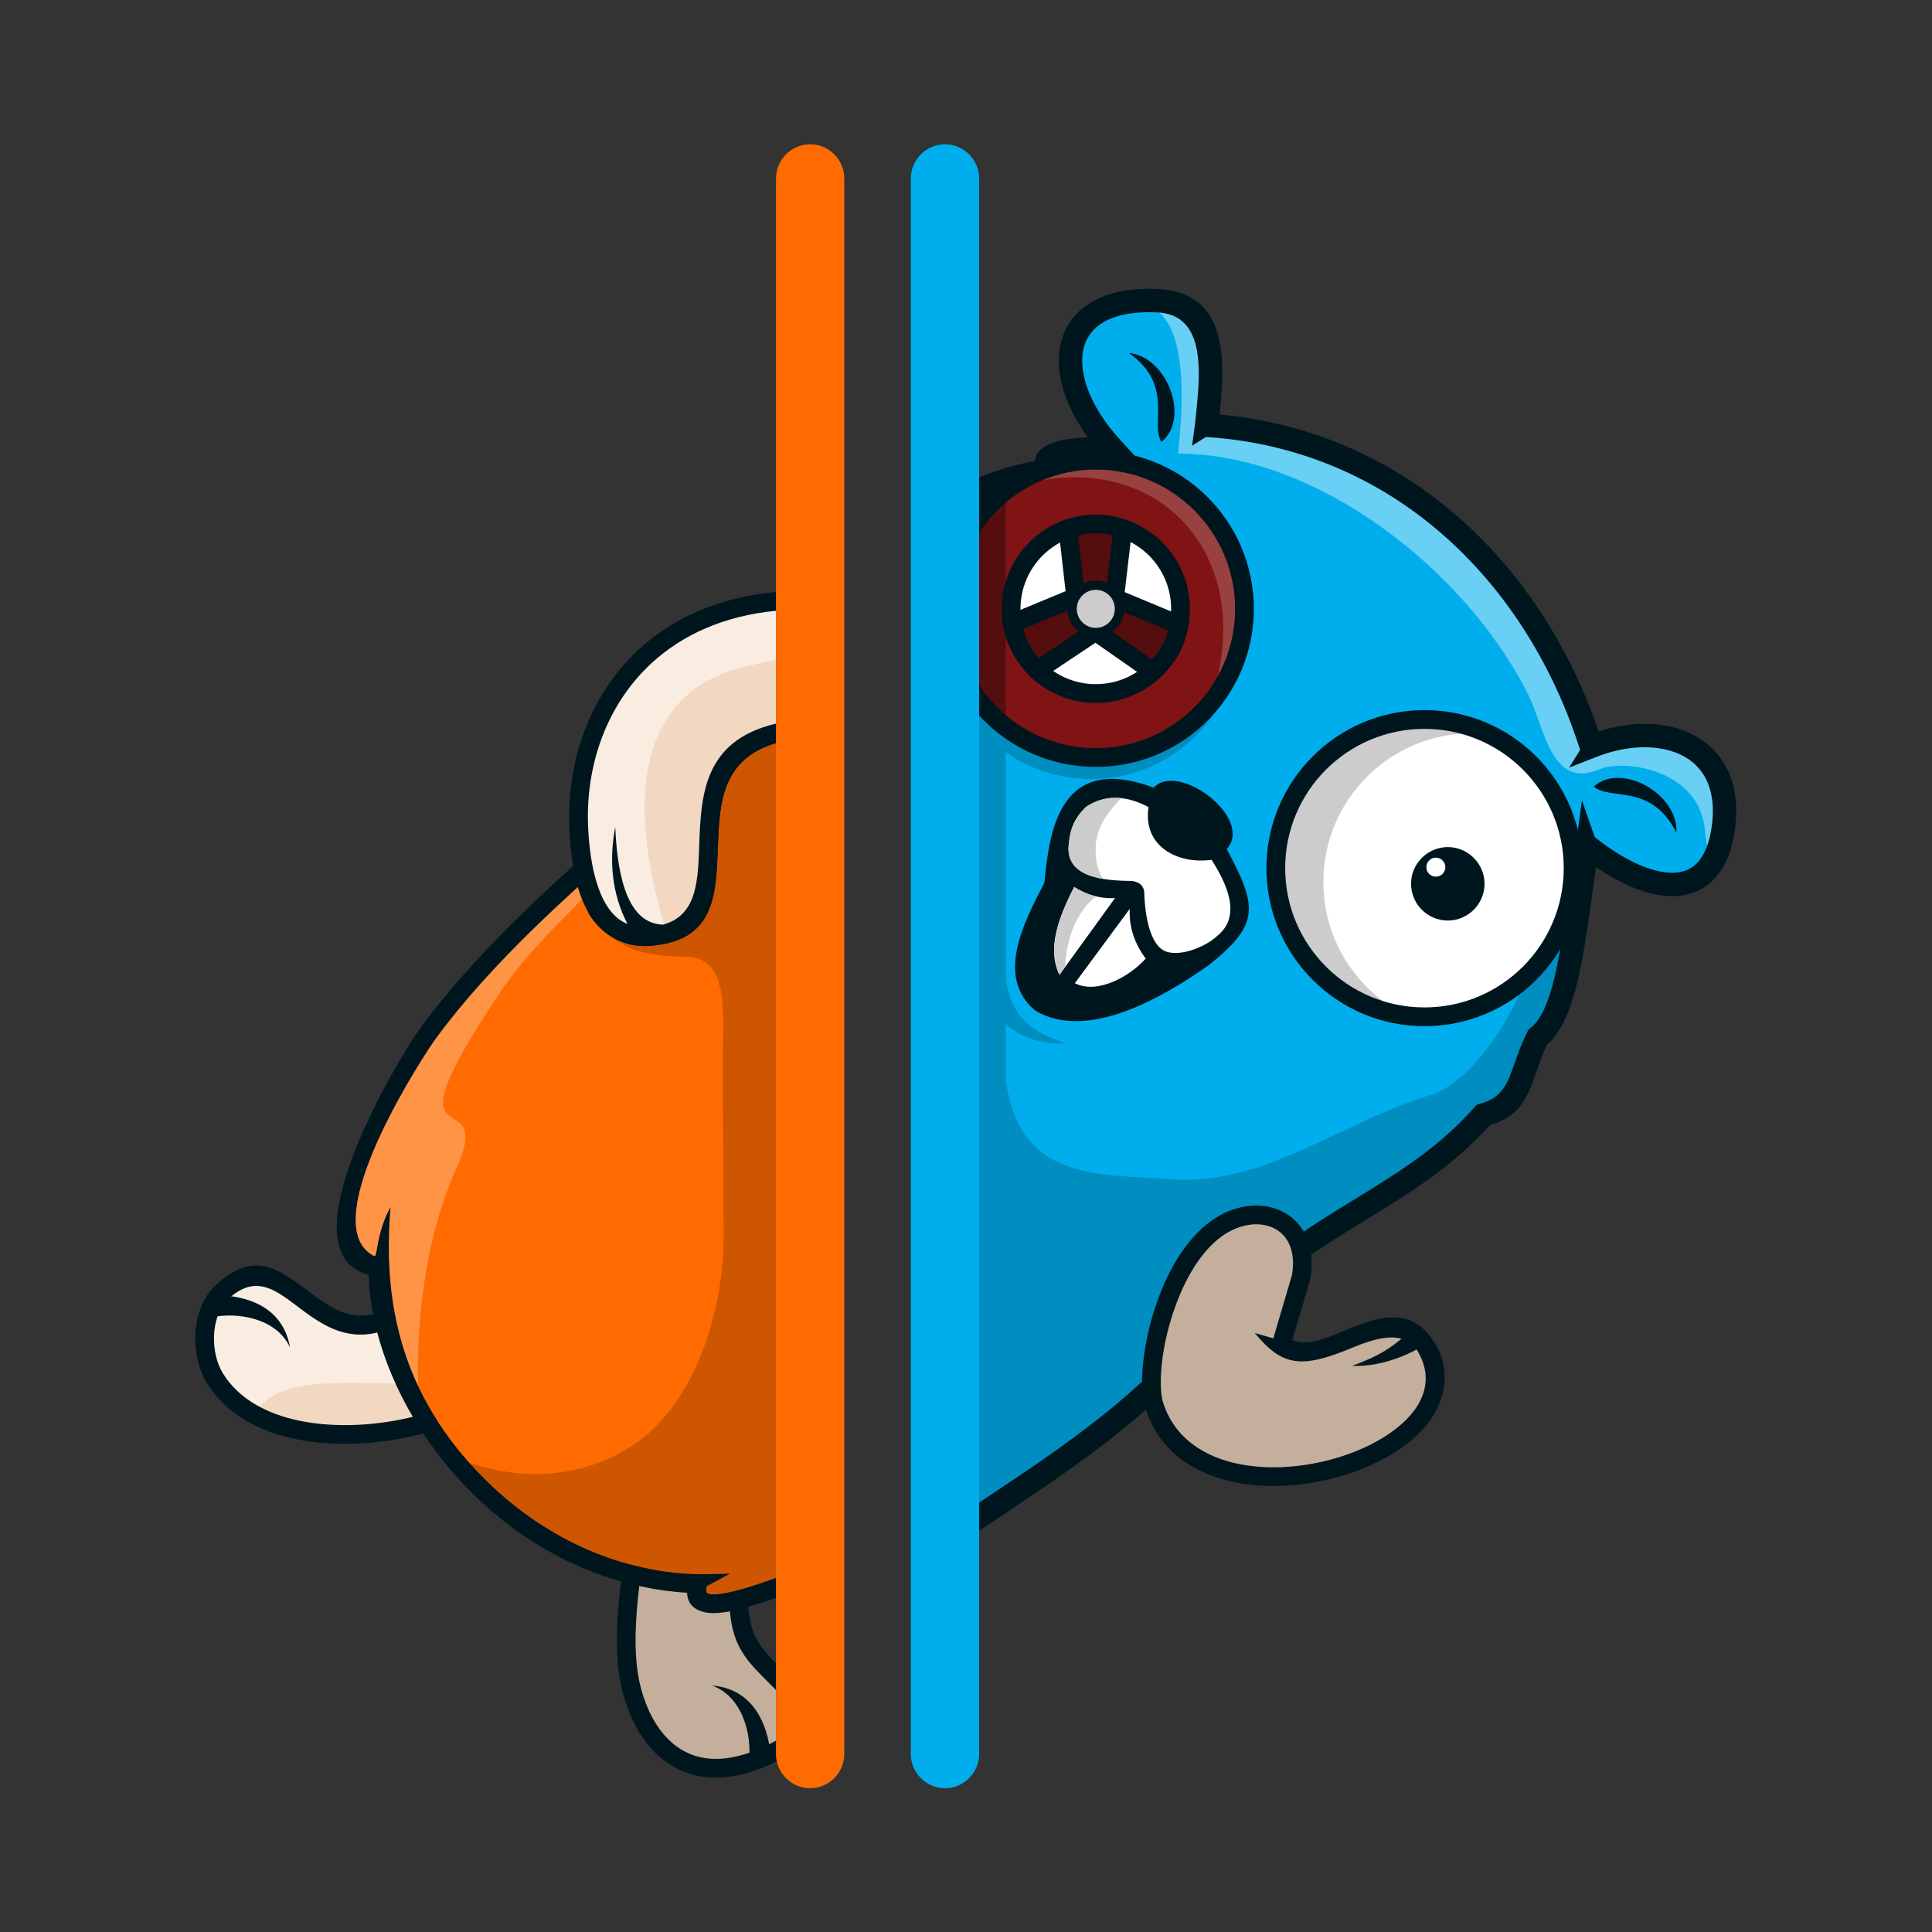 <?xml version="1.0" encoding="UTF-8" standalone="no"?>
<svg
   xmlns:dc="http://purl.org/dc/elements/1.1/"
   xmlns:cc="http://creativecommons.org/ns#"
   xmlns:rdf="http://www.w3.org/1999/02/22-rdf-syntax-ns#"
   xmlns:svg="http://www.w3.org/2000/svg"
   xmlns="http://www.w3.org/2000/svg"
   viewBox="0 0 1333.333 1333.333"
   height="1333.333"
   width="1333.333"
   xml:space="preserve"
   id="svg2"
   version="1.1"><rect x="0" y="0" width="1333.333" height="1333.333" fill="#333333" stroke="none"/><defs
     id="defs6"><clipPath
       id="clipPath18"
       clipPathUnits="userSpaceOnUse"><path
         id="path16"
         d="M 0,1000 H 1000 V 0 H 0 Z" /></clipPath></defs><g
     transform="matrix(1.333,0,0,-1.333,0,1333.333)"
     id="g10"><g
       id="g12"><g
         clip-path="url(#clipPath18)"
         id="g14"><g
           transform="translate(488.683,202.815)"
           id="g20"><path
             id="path22"
             style="fill:#00aeed;fill-opacity:1;fill-rule:evenodd;stroke:none"
             d="m 0,0 c 0.895,178.992 1.79,357.985 2.685,536.978 20.961,9.465 28.423,12.659 51.012,17.003 -4.043,10.985 15.246,10.614 33.115,11.635 -33.358,36.423 -29.27,79.322 25.058,76.071 32.442,-2.462 26.567,-40.727 24.164,-64.437 97.503,-6.147 170.154,-74.909 199.129,-166.238 35.892,14.37 74.512,1.418 68.357,-42.337 -5.871,-41.734 -40.904,-32.883 -70.371,-9.347 -6.834,-43.285 -9.494,-86.421 -25.729,-98.893 -9.895,-19.789 -7.686,-34.806 -28.192,-40.274 C 239.94,175.606 189.083,166.11 143.603,115.29 95.173,61.174 65.735,44.12 0,0" /></g><g
           transform="translate(592.557,844.638)"
           id="g24"><path
             id="path26"
             style="fill:#6acff4;fill-opacity:1;fill-rule:evenodd;stroke:none"
             d="m 0,0 c 2.536,0.07 5.195,0.032 7.996,-0.136 32.442,-2.463 26.567,-40.727 24.164,-64.437 97.503,-6.148 170.154,-74.909 199.129,-166.239 35.892,14.371 74.512,1.419 68.357,-42.336 -1.056,-7.509 -3.061,-13.373 -5.803,-17.815 -2.039,5.697 -3.325,11.359 -3.704,16.376 -2.375,31.452 -41.312,37.487 -54.592,31.912 -25.216,-10.587 -28.274,21.404 -36.924,38.713 -31.901,63.833 -108.888,124.715 -181.125,124.715 -0.844,0 8.762,57.18 -9.952,73.061 C 4.894,-3.936 2.387,-1.885 0,0" /></g><g
           transform="translate(817.029,528.898)"
           id="g28"><path
             id="path30"
             style="fill:#008dc0;fill-opacity:1;fill-rule:evenodd;stroke:none"
             d="m 0,0 c -4.338,-30.425 -8.919,-56.424 -20.927,-65.649 -9.894,-19.788 -7.685,-34.806 -28.192,-40.273 -39.287,-44.555 -90.145,-54.051 -135.625,-104.871 -41.684,-46.578 -69.299,-65.701 -118.097,-98.255 l 6.489,221.696 c 7.038,-53.586 48.856,-48.948 85.616,-51.831 48.031,-3.766 89.75,30.379 133.937,43.47 24.543,7.271 49.238,50.051 53.34,73.796 C -23.131,-22.354 -19.576,3.283 0,0" /></g><g
           transform="translate(484.655,202.815)"
           id="g32"><path
             id="path34"
             style="fill:#008dc0;fill-opacity:1;fill-rule:evenodd;stroke:none"
             d="m 0,0 c 0.895,178.992 1.79,357.985 2.685,536.978 14.385,6.496 22.414,10.038 33.337,13.026 V 323.663 c 0.016,-0.092 0.017,-0.209 0,-0.357 v -27.629 c 0,-21.024 10.747,-31.773 30.244,-38.151 1.721,-0.563 -17.976,-1.98 -30.244,9.891 V 24.069 C 25.203,16.805 13.35,8.961 0,0" /></g><g
           transform="translate(564.825,750.83)"
           id="g36"><path
             id="path38"
             style="fill:#008dc0;fill-opacity:1;fill-rule:evenodd;stroke:none"
             d="m 0,0 c 42.507,0 76.966,-34.459 76.966,-76.966 0,-42.507 -34.459,-76.967 -76.966,-76.967 -24.935,0 -47.096,11.861 -61.16,30.244 v 93.445 C -47.096,-11.861 -24.935,0 0,0" /></g><g
           transform="translate(489.242,925.55)"
           id="g40"><path
             id="path42"
             style="fill:#00aeed;fill-opacity:1;fill-rule:evenodd;stroke:none"
             d="m 0,0 v 0 c 9.722,0 17.675,-7.954 17.675,-17.675 v -815.75 c 0,-9.722 -7.953,-17.676 -17.675,-17.676 v 0 c -9.721,0 -17.675,7.954 -17.675,17.676 v 815.75 C -17.675,-7.954 -9.721,0 0,0" /></g><g
           transform="translate(506.917,753.175)"
           id="g44"><path
             id="path46"
             style="fill:#00161e;fill-opacity:1;fill-rule:evenodd;stroke:none"
             d="m 0,0 c 2.488,0.996 4.904,1.903 7.377,2.757 6.364,2.199 12.782,3.917 21.362,5.703 0.578,4.477 4.045,7.431 9.421,9.41 4.717,1.735 11.163,2.395 18.145,2.814 -6.846,9.357 -11.44,18.914 -13.6,27.926 -2.194,9.15 -1.92,17.814 0.991,25.297 3.007,7.731 8.712,14.063 17.282,18.253 8.289,4.051 19.251,6.041 33.014,5.217 h 0.095 c 31.218,-2.37 33.188,-30.316 31.306,-55.128 -0.242,-3.168 -0.58,-6.536 -0.92,-9.794 46.11,-4.19 86.614,-22.106 119.564,-49.614 34.821,-29.069 61.159,-68.833 76.711,-114.385 11.192,3.567 22.459,4.684 32.582,3.26 7.885,-1.109 15.124,-3.76 21.182,-7.994 6.198,-4.333 11.092,-10.26 14.119,-17.817 3.122,-7.799 4.225,-17.268 2.657,-28.421 -1.449,-10.301 -4.582,-17.997 -8.962,-23.48 -3.711,-4.646 -8.253,-7.692 -13.393,-9.368 -4.937,-1.609 -10.336,-1.904 -16,-1.108 -10.599,1.492 -22.297,6.893 -33.538,14.581 -0.682,-4.688 -1.356,-9.505 -2.019,-14.249 -4.832,-34.568 -9.131,-65.307 -23.346,-77.643 -2.326,-4.855 -3.968,-9.554 -5.462,-13.834 -4.595,-13.165 -8.028,-22.991 -24.204,-27.92 -19.374,-21.522 -41.161,-34.876 -63.717,-48.701 -23.564,-14.444 -47.999,-29.419 -70.771,-54.866 C 86.001,-488.13 57.658,-507.023 4.732,-542.303 L 0,-545.457 v 14.567 c 50.866,33.91 78.614,52.647 120.86,99.853 24.002,26.82 49.188,42.256 73.477,57.142 22.186,13.599 43.601,26.725 62.101,47.706 l 1.208,1.369 1.805,0.481 c 11.525,3.072 14.138,10.556 17.682,20.708 1.716,4.916 3.614,10.352 6.642,16.409 l 0.635,1.27 1.098,0.843 c 11.191,8.597 15.266,37.744 19.863,70.63 1.078,7.709 2.185,15.623 3.566,24.372 l 3.193,22.837 6.557,-19.018 c 12.075,-9.644 24.959,-16.638 35.907,-18.178 3.885,-0.547 7.469,-0.384 10.59,0.633 2.917,0.95 5.509,2.7 7.652,5.382 3.073,3.847 5.321,9.593 6.447,17.597 1.261,8.965 0.461,16.359 -1.898,22.25 -2.115,5.285 -5.513,9.412 -9.801,12.409 -4.43,3.096 -9.874,5.056 -15.915,5.906 -9.919,1.395 -21.31,-0.208 -32.486,-4.683 l -13.675,-5.338 5.632,9.135 C 296.587,-95.303 270.792,-55.291 236.255,-26.458 203.739,0.686 163.43,17.939 117.42,20.84 l -7.174,-4.527 1.527,11.17 c 0.194,1.908 0.294,2.857 0.406,3.913 0.379,3.581 0.784,7.418 1.113,11.754 1.449,19.097 0.393,40.571 -20.106,42.127 v 0.006 C 81.626,85.963 72.726,84.438 66.293,81.293 60.627,78.523 56.899,74.451 54.989,69.542 52.982,64.383 52.853,58.167 54.473,51.41 56.907,41.252 63.219,30.058 73.037,19.337 L 81.647,9.935 68.909,9.206 C 67.313,9.115 65.259,9.015 63.228,8.916 54.868,8.51 46.778,8.116 42.336,6.481 41.547,6.191 41.077,5.928 41.157,5.709 l 2.464,-6.693 -7.018,-1.35 C 25.538,-4.461 18.261,-6.279 11.315,-8.678 7.734,-9.915 4.113,-11.356 0,-13.115 Z" /></g><g
           transform="translate(568.078,761.555)"
           id="g48"><path
             id="path50"
             style="fill:#ffffff;fill-opacity:1;fill-rule:evenodd;stroke:none"
             d="m 0,0 c 42.507,0 76.966,-34.459 76.966,-76.966 0,-42.507 -34.459,-76.966 -76.966,-76.966 -24.935,0 -47.096,11.86 -61.161,30.244 v 93.444 C -47.096,-11.86 -24.935,0 0,0" /></g><g
           transform="translate(597.309,592.458)"
           id="g52"><path
             id="path54"
             style="fill:#00161e;fill-opacity:1;fill-rule:evenodd;stroke:none"
             d="m 0,0 c 12.784,13.821 52.11,-15.952 37.812,-31.771 15.937,-29.93 17.344,-38.892 -9.397,-60.187 -22.97,-16.163 -62.622,-39.691 -89.72,-23.493 -20.621,17.249 -6.316,45.063 4.699,66.228 C -53.977,-21.208 -48.146,17.952 0,0" /></g><g
           transform="translate(567.327,728.884)"
           id="g56"><path
             id="path58"
             style="fill:#801414;fill-opacity:1;fill-rule:evenodd;stroke:none"
             d="m 0,0 c -24.22,0 -43.853,-19.634 -43.853,-43.853 0,-24.219 19.633,-43.853 43.853,-43.853 24.219,0 43.853,19.634 43.853,43.853 C 43.853,-19.634 24.219,0 0,0 m 0,33.114 c 42.507,0 76.966,-34.46 76.966,-76.967 0,-42.507 -34.459,-76.966 -76.966,-76.966 -24.494,0 -46.313,11.443 -60.41,29.274 V 3.84 C -46.313,21.67 -24.494,33.114 0,33.114" /></g><g
           transform="translate(520.678,623.812)"
           id="g60"><path
             id="path62"
             style="fill:#550d0d;fill-opacity:1;fill-rule:evenodd;stroke:none"
             d="m 0,0 c -5.133,3.917 -9.758,8.463 -13.761,13.526 v 95.386 c 4.003,5.063 8.628,9.609 13.761,13.526 z" /></g><g
           transform="translate(567.327,761.998)"
           id="g64"><path
             id="path66"
             style="fill:#984141;fill-opacity:1;fill-rule:evenodd;stroke:none"
             d="m 0,0 c 42.507,0 76.966,-34.459 76.966,-76.967 0,-10.307 -2.031,-20.138 -5.707,-29.123 L 61.193,-119.308 C 81.183,-51.268 36.21,0.651 -27.602,-10.331 l 9.559,8.203 C -12.256,-0.738 -6.214,0 0,0" /></g><g
           transform="translate(594.899,712.604)"
           id="g68"><path
             id="path70"
             style="fill:#00161e;fill-opacity:1;fill-rule:evenodd;stroke:none"
             d="M 0,0 C -7.056,7.056 -16.805,11.421 -27.572,11.421 -38.34,11.421 -48.09,7.056 -55.146,0 c -7.055,-7.056 -11.42,-16.806 -11.42,-27.573 0,-10.768 4.365,-20.517 11.42,-27.573 7.056,-7.056 16.806,-11.42 27.574,-11.42 10.767,0 20.516,4.364 27.573,11.42 7.056,7.056 11.42,16.805 11.42,27.573 C 11.421,-16.806 7.057,-7.056 0,0 m -27.572,21.139 c -13.451,0 -25.629,-5.453 -34.445,-14.268 -8.815,-8.815 -14.267,-20.994 -14.267,-34.444 0,-13.451 5.452,-25.629 14.267,-34.444 8.816,-8.815 20.994,-14.268 34.445,-14.268 13.451,0 25.629,5.453 34.444,14.268 8.815,8.815 14.268,20.993 14.268,34.444 0,13.45 -5.453,25.629 -14.269,34.444 -8.814,8.815 -20.992,14.268 -34.443,14.268 m 0,33.113 c 22.594,0 43.051,-9.159 57.858,-23.966 14.808,-14.807 23.967,-35.265 23.967,-57.859 0,-22.594 -9.159,-43.052 -23.967,-57.859 -14.807,-14.807 -35.264,-23.966 -57.858,-23.966 -22.595,0 -43.052,9.159 -57.859,23.966 -0.87,0.87 -1.72,1.762 -2.551,2.67 v 15.804 c 2.737,-4.19 5.898,-8.079 9.421,-11.603 13.049,-13.048 31.077,-21.119 50.989,-21.119 19.912,0 37.939,8.071 50.987,21.119 13.049,13.049 21.12,31.076 21.12,50.988 0,19.912 -8.071,37.939 -21.12,50.988 -13.048,13.048 -31.075,21.119 -50.987,21.119 -19.912,0 -37.94,-8.071 -50.989,-21.119 -3.523,-3.524 -6.684,-7.413 -9.421,-11.602 v 15.803 c 0.831,0.909 1.681,1.8 2.551,2.67 14.807,14.807 35.264,23.966 57.859,23.966" /></g><g
           transform="translate(567.327,694.875)"
           id="g72"><path
             id="path74"
             style="fill:#550d0d;fill-opacity:1;fill-rule:evenodd;stroke:none"
             d="m 0,0 c -5.437,0 -9.846,-4.407 -9.846,-9.845 0,-5.437 4.409,-9.844 9.846,-9.844 5.437,0 9.845,4.407 9.845,9.844 C 9.845,-4.407 5.437,0 0,0 m -0.132,-21.539 c -10.031,-6.692 -20.062,-13.385 -30.094,-20.078 -6.834,6.827 -11.483,14.751 -12.984,24.251 10.934,4.532 21.867,9.063 32.801,13.595 l -4.02,35.35 c 9.53,3.382 18.988,3.47 28.367,-0.008 C 12.532,19.623 11.125,7.675 9.718,-4.273 20.835,-8.896 31.952,-13.519 43.068,-18.142 41.55,-28.105 36.522,-35.818 29.525,-42.269 Z" /></g><g
           transform="translate(570.852,688.557)"
           id="g76"><path
             id="path78"
             style="fill:#00161e;fill-opacity:1;fill-rule:evenodd;stroke:none"
             d="m 0,0 c -0.901,0.902 -2.149,1.46 -3.525,1.46 -1.377,0 -2.624,-0.558 -3.527,-1.46 -0.901,-0.901 -1.46,-2.149 -1.46,-3.526 0,-1.376 0.559,-2.624 1.46,-3.526 0.903,-0.902 2.15,-1.46 3.527,-1.46 1.376,0 2.624,0.558 3.525,1.46 0.901,0.902 1.46,2.15 1.46,3.526 C 1.46,-2.149 0.901,-0.901 0,0 M 33.977,-14.761 11.079,-5.24 c -0.392,-3.375 -1.927,-6.402 -4.208,-8.682 -0.55,-0.55 -1.142,-1.056 -1.773,-1.514 l 20.355,-14.228 c 1.998,2.146 3.745,4.432 5.179,6.89 1.434,2.461 2.569,5.119 3.345,8.013 M -12.68,34.445 -9.871,9.742 c 1.921,0.92 4.073,1.436 6.346,1.436 2.046,0 3.997,-0.419 5.768,-1.175 l 2.883,24.476 c -2.957,0.774 -5.903,1.153 -8.841,1.147 -2.955,-0.006 -5.944,-0.403 -8.965,-1.181 m -20.33,-63.426 20.596,13.741 c -0.532,0.405 -1.036,0.845 -1.509,1.318 -2.452,2.452 -4.043,5.768 -4.277,9.452 l -22.967,-9.52 c 0.746,-2.76 1.816,-5.371 3.176,-7.85 1.378,-2.516 3.052,-4.89 4.981,-7.141 m 29.293,7.899 -27.339,-18.24 -3.312,-2.21 -2.8,2.799 c -3.747,3.743 -6.9,7.796 -9.327,12.223 -2.459,4.487 -4.178,9.372 -5.025,14.722 l -0.594,3.762 3.518,1.458 29.429,12.198 -3.608,31.737 -0.434,3.813 3.642,1.293 c 5.257,1.865 10.542,2.822 15.852,2.833 5.322,0.011 10.59,-0.93 15.799,-2.861 L 15.679,41.112 15.234,37.339 11.44,5.116 41.403,-7.343 l 3.512,-1.461 -0.569,-3.74 c -0.855,-5.609 -2.703,-10.594 -5.325,-15.09 -2.587,-4.435 -5.901,-8.348 -9.738,-11.885 l -2.857,-2.633 -3.197,2.235 z" /></g><g
           transform="translate(567.327,675.186)"
           id="g80"><path
             id="path82"
             style="fill:#cccccc;fill-opacity:1;fill-rule:evenodd;stroke:none"
             d="m 0,0 c 5.422,0 9.845,4.422 9.845,9.845 0,5.422 -4.423,9.844 -9.845,9.844 -5.423,0 -9.846,-4.422 -9.846,-9.844 C -9.846,4.422 -5.423,0 0,0" /></g><g
           transform="translate(562.405,582.614)"
           id="g84"><path
             id="path86"
             style="fill:#ffffff;fill-opacity:1;fill-rule:evenodd;stroke:none"
             d="m 0,0 c 9.289,6.016 19.946,6.289 32.219,-0.224 -3.053,-20.069 14.678,-29.721 32.666,-27.296 7.104,-11.254 16.21,-28.702 2.908,-39.378 -5.15,-4.959 -17.424,-10.566 -25.747,-8.342 -10.111,2.702 -11.881,22.728 -12.066,31.387 -0.48,2.597 -1.939,4.766 -6.264,5.37 -13.124,0.215 -35.632,1.128 -32.666,19.912 C -8.431,-12.38 -6.492,-6.19 0,0" /></g><g
           transform="translate(562.405,582.614)"
           id="g88"><path
             id="path90"
             style="fill:#cccccc;fill-opacity:1;fill-rule:evenodd;stroke:none"
             d="M 0,0 C 5.512,3.57 11.505,5.118 18.032,4.425 11.113,-2.803 4.811,-11.2 4.811,-21.813 c 0,-8.458 1.971,-12.997 3.995,-15.594 -10.358,1.719 -19.737,6.293 -17.756,18.836 C -8.431,-12.38 -6.492,-6.19 0,0" /></g><g
           transform="translate(737.481,473.821)"
           id="g92"><path
             id="path94"
             style="fill:#cccccc;fill-opacity:1;fill-rule:evenodd;stroke:none"
             d="m 0,0 c 42.392,0 76.967,34.575 76.967,76.967 0,42.391 -34.575,76.966 -76.967,76.966 -42.392,0 -76.966,-34.575 -76.966,-76.966 C -76.966,34.575 -42.392,0 0,0" /></g><g
           transform="translate(771.029,620.076)"
           id="g96"><path
             id="path98"
             style="fill:#ffffff;fill-opacity:1;fill-rule:evenodd;stroke:none"
             d="m 0,0 c 25.699,-12.466 43.418,-38.807 43.418,-69.288 0,-42.506 -34.459,-76.965 -76.966,-76.965 -3.023,0 -6.004,0.179 -8.936,0.518 -25.7,12.467 -43.418,38.807 -43.418,69.288 0,42.507 34.459,76.966 76.965,76.966 C -5.913,0.519 -2.933,0.339 0,0" /></g><g
           transform="translate(788.47,601.776)"
           id="g100"><path
             id="path102"
             style="fill:#00161e;fill-opacity:1;fill-rule:evenodd;stroke:none"
             d="m 0,0 c -13.049,13.048 -31.076,21.12 -50.988,21.12 -19.912,0 -37.94,-8.072 -50.988,-21.12 -13.048,-13.048 -21.12,-31.076 -21.12,-50.988 0,-19.912 8.072,-37.939 21.12,-50.988 13.048,-13.048 31.076,-21.119 50.988,-21.119 19.912,0 37.939,8.071 50.988,21.119 13.048,13.049 21.119,31.077 21.119,50.988 C 21.119,-31.076 13.048,-13.048 0,0 m -50.988,30.837 c 22.594,0 43.051,-9.159 57.859,-23.966 14.807,-14.808 23.966,-35.264 23.966,-57.859 0,-22.595 -9.159,-43.051 -23.966,-57.858 -14.808,-14.808 -35.265,-23.967 -57.859,-23.967 -22.595,0 -43.052,9.159 -57.859,23.967 -14.807,14.807 -23.966,35.263 -23.966,57.858 0,22.595 9.159,43.051 23.966,57.859 14.807,14.807 35.264,23.966 57.859,23.966" /></g><g
           transform="translate(749.563,523.659)"
           id="g104"><path
             id="path106"
             style="fill:#00161e;fill-opacity:1;fill-rule:evenodd;stroke:none"
             d="m 0,0 c 10.475,0 19.019,8.543 19.019,19.018 0,10.474 -8.544,19.018 -19.019,19.018 -10.475,0 -19.018,-8.544 -19.018,-19.018 C -19.018,8.543 -10.475,0 0,0" /></g><g
           transform="translate(548.533,495.578)"
           id="g108"><path
             id="path110"
             style="fill:#ffffff;fill-opacity:1;fill-rule:evenodd;stroke:none"
             d="M 0,0 C -6.376,13.001 -0.954,28.833 7.606,45.42 14.318,41.227 21.479,39.275 28.751,39.715 19.503,26.812 9.248,12.903 0,0" /></g><g
           transform="translate(548.533,495.578)"
           id="g112"><path
             id="path114"
             style="fill:#cccccc;fill-opacity:1;fill-rule:evenodd;stroke:none"
             d="M 0,0 C -6.376,13.001 -0.954,28.833 7.606,45.42 11.28,43.125 15.088,41.502 18.975,40.574 8.807,33.061 3.46,18.219 2.927,4.072 1.942,2.705 0.965,1.348 0,0" /></g><g
           transform="translate(593.169,503.969)"
           id="g116"><path
             id="path118"
             style="fill:#ffffff;fill-opacity:1;fill-rule:evenodd;stroke:none"
             d="M 0,0 C -7.963,-8.969 -24.857,-18.773 -36.693,-12.753 -27.222,0.075 -17.75,12.902 -8.278,25.73 -8.704,15.879 -5.54,7.464 0,0" /></g><g
           transform="translate(825.188,593.018)"
           id="g120"><path
             id="path122"
             style="fill:#00161e;fill-opacity:1;fill-rule:evenodd;stroke:none"
             d="M 0,0 C 13.729,12.742 43.817,-3.448 42.734,-23.94 29.766,2.09 8.592,-7.462 0,0" /></g><g
           transform="translate(601.275,771.495)"
           id="g124"><path
             id="path126"
             style="fill:#00161e;fill-opacity:1;fill-rule:evenodd;stroke:none"
             d="M 0,0 C 14.777,11.509 3.622,43.804 -16.778,46.02 6.836,29.045 -5.988,9.676 0,0" /></g><g
           transform="translate(648.098,371.179)"
           id="g128"><path
             id="path130"
             style="fill:#c4af9d;fill-opacity:1;fill-rule:evenodd;stroke:none"
             d="m 0,0 c -41.388,-3.588 -57.891,-80.016 -50.118,-99.788 24.35,-70.23 175.491,-24.528 139.614,32.666 -21.78,26.507 -51.443,-15.843 -74.281,0 3.43,11.635 6.861,23.269 10.292,34.903 C 29.278,-11.29 16.869,1.151 0,0" /></g><g
           transform="translate(636.649,373.415)"
           id="g132"><path
             id="path134"
             style="fill:#00161e;fill-opacity:1;fill-rule:evenodd;stroke:none"
             d="m 0,0 c 3.497,1.374 7.175,2.27 11.03,2.604 h 0.095 c 2.86,0.195 5.652,0.042 8.328,-0.441 6.35,-1.143 11.842,-4.151 15.897,-8.767 4.006,-4.561 6.547,-10.624 7.046,-17.924 0.225,-3.313 0.019,-6.915 -0.677,-10.781 l -0.06,-0.328 -0.054,-0.184 -9.19,-31.164 c 7.775,-3.091 17.195,0.822 26.628,4.744 15.757,6.55 33.334,13.56 45.641,-4.042 10.818,-14.819 7.585,-32.965 -3.952,-46.09 -7.484,-8.514 -18.542,-15.69 -31.277,-20.899 -12.542,-5.131 -26.759,-8.369 -40.779,-9.091 -31.132,-1.605 -61.511,9.074 -71.853,38.578 l -0.011,-0.005 c -0.999,2.543 -1.657,5.726 -1.973,9.375 -1.121,12.933 1.93,33.193 9.203,51.688 C -28.523,-23.818 -16.597,-6.524 0,0 M 11.866,-7.076 C 8.932,-7.33 6.153,-8.004 3.53,-9.035 c -13.703,-5.387 -23.887,-20.524 -30.454,-37.222 -6.728,-17.111 -9.57,-35.636 -8.557,-47.322 0.24,-2.767 0.684,-5.039 1.329,-6.681 l 0.056,-0.189 c 8.579,-24.741 35.016,-33.64 62.278,-32.235 12.972,0.669 26.089,3.65 37.629,8.371 11.345,4.64 21.122,10.948 27.632,18.355 8.516,9.688 11.159,21.437 3.553,33.772 -7.376,10.884 -21.877,6.123 -34.232,0.986 -25.99,-10.805 -35.777,-9.134 -49.795,7.913 l 9.613,-2.773 9.664,32.774 c 0.497,2.891 0.641,5.602 0.47,8.112 -0.347,5.083 -2.025,9.199 -4.654,12.193 -2.582,2.938 -6.147,4.865 -10.317,5.617 -1.817,0.327 -3.789,0.429 -5.88,0.294 z" /></g><g
           transform="translate(737.594,304.057)"
           id="g136"><path
             id="path138"
             style="fill:#00161e;fill-opacity:1;fill-rule:evenodd;stroke:none"
             d="M 0,0 C -3.952,1.015 -5.443,4.267 -9.396,5.281 -18.794,-2.865 -24.536,-6.068 -37.588,-10.963 -25.499,-11.529 -11.086,-7.125 0,0" /></g><g
           transform="translate(302.452,550.565)"
           id="g140"><path
             id="path142"
             style="fill:#ff6b01;fill-opacity:1;fill-rule:evenodd;stroke:none"
             d="m 0,0 c 1.612,-7.318 3.875,-14.47 6.792,-21.312 6.639,-10.274 16.536,-14.52 26.401,-13.879 62.662,4.065 -4.022,95.357 74.728,106.955 v -441.216 c -19.662,-6.45 -54.25,-21.086 -49.222,-0.895 -96.418,3.006 -165.495,92.493 -165.568,163.778 -8.176,1.948 -16.395,3.817 -16.11,21.479 C -115.274,-113.091 -60.947,-54.902 0,0 m 107.921,90.559 -0.291,-0.061 c 0.012,-6.245 0.083,-12.49 0.291,-18.734 z" /></g><g
           transform="translate(217.126,270.519)"
           id="g144"><path
             id="path146"
             style="fill:#ff9346;fill-opacity:1;fill-rule:evenodd;stroke:none"
             d="m 0,0 c -3.039,43.698 3.565,90.184 18.842,123.994 22.431,49.644 -41.075,-3.701 22.911,91.9 10.033,14.99 23.355,29.031 36.157,41.833 3.531,3.531 7.122,7.332 10.394,11.261 -1.163,3.631 -2.156,7.323 -2.978,11.059 C 24.378,225.145 -29.948,166.956 -37.653,94.957 -37.938,77.295 -29.72,75.426 -21.543,73.478 -21.519,49.715 -13.817,23.932 0,0" /></g><g
           transform="translate(233.886,246.152)"
           id="g148"><path
             id="path150"
             style="fill:#cf5601;fill-opacity:1;fill-rule:evenodd;stroke:none"
             d="m 0,0 c 28.77,-11.514 60.01,-13.574 89.341,3.095 40.174,22.832 51.677,80.556 51.431,110.449 9.589,-3.028 15.331,-77.256 28.528,-103.52 2.616,-5.206 5.06,-11.673 7.188,-18.919 v -56.144 c -19.662,-6.45 -54.25,-21.086 -49.223,-0.895 C 74.28,-64.282 29.558,-36.512 0,0" /></g><g
           transform="translate(297.621,546.191)"
           id="g152"><path
             id="path154"
             style="fill:#cf5601;fill-opacity:1;fill-rule:evenodd;stroke:none"
             d="m 0,0 c 1.605,1.46 3.215,2.918 4.831,4.374 1.612,-7.318 3.875,-14.47 6.792,-21.312 6.639,-10.274 16.536,-14.52 26.401,-13.879 62.663,4.065 -4.022,95.357 74.728,106.955 v -441.216 c -9.986,-3.276 -23.821,-8.662 -34.362,-10.526 -0.19,94.618 -1.771,189.342 -1.771,283.76 0,22.115 3.32,50.629 -19.689,50.629 -57.691,0 -41.201,36.249 -54.807,36.588 z m 112.752,94.933 -0.291,-0.061 c 0.012,-6.245 0.083,-12.49 0.291,-18.734 z" /></g><g
           transform="translate(401.76,173.05)"
           id="g156"><path
             id="path158"
             style="fill:#00161e;fill-opacity:1;fill-rule:evenodd;stroke:none"
             d="m 0,0 c -13.22,-4.574 -28.514,-9.601 -37.273,-7.42 -5.31,1.321 -8.586,4.399 -8.757,10.002 -44.259,2.806 -82.604,23.228 -111.142,51.457 -32.619,32.267 -52.489,74.867 -53.778,113.087 -45.761,12.287 17.45,114.993 26.277,127.103 22.442,30.793 51.465,59.279 82.119,86.893 l 6.197,5.582 1.794,-8.144 c 0.81,-3.678 1.741,-7.177 2.792,-10.474 1.017,-3.193 2.198,-6.392 3.544,-9.582 2.674,-4.032 5.917,-6.925 9.447,-8.781 3.854,-2.026 8.103,-2.835 12.361,-2.559 25.188,1.634 25.883,20.872 26.638,41.809 0.946,26.211 1.976,54.656 39.781,63.605 v -10.1 c -28.446,-8.272 -29.311,-31.961 -30.101,-53.847 -0.92,-25.507 -1.766,-48.945 -35.711,-51.147 -5.979,-0.388 -11.987,0.77 -17.485,3.66 -5.048,2.654 -9.626,6.753 -13.301,12.439 l -0.211,0.328 -0.168,0.394 c -1.484,3.482 -2.824,7.109 -4.019,10.858 -0.358,1.124 -0.698,2.241 -1.021,3.351 -28.073,-25.593 -54.393,-51.928 -74.837,-79.979 -13.348,-19.496 -60.854,-96.626 -31.218,-111.646 1.912,-0.97 0.79,11.297 8.521,25.42 -4.027,-47.069 4.141,-96.777 49.212,-141.361 28.085,-27.781 66.098,-47.575 109.862,-48.939 l 6.021,-0.188 -1.446,-5.81 c -0.64,-2.57 -0.177,-3.738 0.944,-4.016 6.521,-1.624 21.586,3.605 34.045,7.93 L 0,10.241 Z" /></g><g
           transform="translate(743.377,546.379)"
           id="g160"><path
             id="path162"
             style="fill:#ffffff;fill-opacity:1;fill-rule:evenodd;stroke:none"
             d="M 0,0 C 2.711,0 4.922,2.211 4.922,4.922 4.922,7.633 2.711,9.844 0,9.844 -2.712,9.844 -4.923,7.633 -4.923,4.922 -4.923,2.211 -2.712,0 0,0" /></g><g
           transform="translate(401.76,620.586)"
           id="g164"><path
             id="path166"
             style="fill:#f2d8c1;fill-opacity:1;fill-rule:evenodd;stroke:none"
             d="m 0,0 c -65.064,-16.918 -5.918,-101.308 -66.115,-105.212 -9.865,-0.641 -19.762,3.605 -26.402,13.879 -26.702,62.656 0.732,150.992 92.517,159.64 z" /></g><g
           transform="translate(345.196,516.911)"
           id="g168"><path
             id="path170"
             style="fill:#f9ede2;fill-opacity:1;fill-rule:evenodd;stroke:none"
             d="m 0,0 c -2.796,-0.776 -5.955,-1.304 -9.551,-1.537 -9.866,-0.64 -19.762,3.605 -26.402,13.879 -26.702,62.657 0.732,150.992 92.517,159.64 V 141.861 C 47.208,139.465 36.311,137.995 26.065,133.356 -22.115,111.543 -15.551,50.066 0,0" /></g><g
           transform="translate(401.76,615.534)"
           id="g172"><path
             id="path174"
             style="fill:#00161e;fill-opacity:1;fill-rule:evenodd;stroke:none"
             d="m 0,0 c -28.451,-8.271 -29.311,-31.965 -30.101,-53.853 -0.92,-25.507 -1.766,-48.945 -35.711,-51.147 -5.979,-0.388 -11.987,0.77 -17.485,3.66 -19.76,10.388 -22.879,38.505 -23.683,58.002 -0.931,22.526 3.956,45.377 14.99,65.134 11.093,19.864 28.36,36.584 52.13,46.714 11.703,4.987 24.978,8.367 39.86,9.724 L 0,68.503 C -13.47,67.192 -25.479,64.1 -36.064,59.589 -57.72,50.36 -73.438,35.149 -83.524,17.089 -93.67,-1.076 -98.16,-22.146 -97.3,-42.958 c 0.613,-14.859 3.739,-42.033 18.52,-49.803 3.854,-2.026 8.103,-2.835 12.361,-2.559 25.188,1.634 25.883,20.872 26.638,41.809 C -38.835,-27.3 -37.805,1.146 0,10.094 Z" /></g><g
           transform="translate(382.415,172.016)"
           id="g176"><path
             id="path178"
             style="fill:#c4af9d;fill-opacity:1;fill-rule:evenodd;stroke:none"
             d="M 0,0 V -0.001 C 0.483,-21.362 7.71,-28.244 19.346,-39.86 v -38.569 c -43.087,-22.43 -67.242,1.461 -75,32.95 -4.299,17.446 -2.378,39.555 0.046,58.548 10.981,-2.804 22.453,-4.496 34.344,-4.866 C -24.229,-3.708 -13.409,-3.498 0,0" /></g><g
           transform="translate(387.008,173.534)"
           id="g180"><path
             id="path182"
             style="fill:#00161e;fill-opacity:1;fill-rule:evenodd;stroke:none"
             d="m 0,0 v -0.001 l 0.231,-0.691 0.017,-0.733 c 0.389,-17.251 5.736,-24.189 14.504,-33.093 v -13.736 c -1.377,1.406 -2.694,2.72 -3.956,3.979 -11.063,11.039 -18.298,18.261 -19.914,36.755 -5.152,-0.986 -9.802,-1.281 -13.405,-0.383 -5.307,1.322 -8.581,4.398 -8.754,9.996 -4.259,0.268 -8.44,0.697 -12.539,1.278 -4.168,0.591 -8.248,1.329 -12.241,2.205 -0.911,-7.799 -1.653,-15.974 -1.848,-23.994 -0.236,-9.684 0.326,-19.146 2.365,-27.423 1.953,-7.927 4.983,-15.297 9.131,-21.399 4.32,-6.358 9.88,-11.357 16.721,-14.15 6.869,-2.805 15.14,-3.425 24.89,-1.023 5.979,1.473 12.49,4.063 19.55,7.949 v -6.945 c 0,-1.293 0.142,-2.554 0.409,-3.769 -6.247,-3.11 -12.127,-5.291 -17.643,-6.65 -11.901,-2.932 -22.171,-2.104 -30.851,1.441 -8.709,3.556 -15.712,9.81 -21.086,17.719 -4.832,7.11 -8.326,15.544 -10.536,24.512 -2.258,9.17 -2.886,19.486 -2.63,29.967 0.251,10.282 1.352,20.715 2.581,30.347 l 0.696,5.455 5.302,-1.355 c 5.446,-1.391 10.958,-2.494 16.518,-3.282 11.899,-1.686 21.653,-1.311 33.524,-0.968 L -21.15,5.526 c -0.64,-2.569 -0.178,-3.736 0.942,-4.014 3.119,-0.778 8.394,0.091 14.4,1.657 l 4.371,1.142 z" /></g><g
           transform="translate(198.788,316.512)"
           id="g184"><path
             id="path186"
             style="fill:#f2d8c1;fill-opacity:1;fill-rule:evenodd;stroke:none"
             d="m 0,0 -0.001,0.001 c -38.686,-14.594 -52.704,46.41 -85.541,13.163 -9.44,-11.18 -9.424,-31.097 -1.792,-43.26 20.028,-31.919 71.952,-33.76 109.791,-22.706 l 0.004,0.012 C 11.695,-35.862 4.011,-17.787 0,0" /></g><g
           transform="translate(198.788,316.512)"
           id="g188"><path
             id="path190"
             style="fill:#f9ede2;fill-opacity:1;fill-rule:evenodd;stroke:none"
             d="m 0,0 -0.001,0.001 c -38.686,-14.594 -52.704,46.41 -85.541,13.163 -9.44,-11.18 -9.424,-31.097 -1.792,-43.26 5.099,-8.126 12.268,-14.299 20.743,-18.809 8.266,20.888 49.403,16.294 77.904,16.342 C 6.264,-21.818 2.448,-10.855 0,0" /></g><g
           transform="translate(195.304,310.362)"
           id="g192"><path
             id="path194"
             style="fill:#00161e;fill-opacity:1;fill-rule:evenodd;stroke:none"
             d="m 0,0 c -17.677,-4.311 -30.16,5.109 -41.768,13.874 -11.641,8.789 -22.184,16.745 -36.687,2.188 -3.809,-4.581 -5.766,-10.997 -6.04,-17.619 -0.297,-7.153 1.356,-14.408 4.745,-19.808 8.304,-13.234 22.819,-20.856 39.515,-24.308 18.695,-3.867 40.009,-2.536 58.66,2.02 -4.066,6.91 -7.646,13.999 -10.698,21.174 C 4.562,-15.039 1.972,-7.513 0,0 M 5.286,10.649 5.288,10.648 7.649,9.704 8.211,7.213 c 1.939,-8.6 4.775,-17.29 8.436,-25.896 3.651,-8.582 8.142,-17.093 13.398,-25.357 l 1.274,-2.003 -0.819,-2.25 -0.004,-0.011 -0.839,-2.306 -2.368,-0.693 c -21.348,-6.236 -47.083,-8.488 -69.46,-3.86 -19.138,3.957 -35.914,12.915 -45.779,28.636 -4.43,7.059 -6.599,16.338 -6.225,25.35 0.361,8.713 3.083,17.307 8.417,23.622 l 0.246,0.266 c 20.565,20.821 34.357,10.409 49.59,-1.093 10.668,-8.055 22.214,-16.771 37.696,-10.931 l 1.759,0.664 z" /></g><g
           transform="translate(318.528,572.099)"
           id="g196"><path
             id="path198"
             style="fill:#00161e;fill-opacity:1;fill-rule:evenodd;stroke:none"
             d="m 0,0 c 1.105,-25.44 6.322,-50.202 24.866,-50.563 -3.217,-2.075 -6.434,-4.15 -9.651,-6.225 -2.965,2.196 -5.928,4.391 -8.893,6.586 C -1.809,-34.481 -3.301,-17.376 0,0" /></g><g
           transform="translate(113.247,329.676)"
           id="g200"><path
             id="path202"
             style="fill:#00161e;fill-opacity:1;fill-rule:evenodd;stroke:none"
             d="M 0,0 C -0.277,-3.854 -3.462,-7.595 -3.739,-11.448 9.53,-8.604 29.885,-11.73 36.917,-27.072 33.121,-5.128 13.293,-0.355 0,0" /></g><g
           transform="translate(398.803,93.264)"
           id="g204"><path
             id="path206"
             style="fill:#00161e;fill-opacity:1;fill-rule:evenodd;stroke:none"
             d="M 0,0 C -3.813,-0.618 -7.257,-4.123 -11.071,-4.741 -9.417,8.728 -14.338,28.725 -30.244,34.366 -8.048,32.535 -1.534,13.209 0,0" /></g><g
           transform="translate(419.435,925.55)"
           id="g208"><path
             id="path210"
             style="fill:#ff6b01;fill-opacity:1;fill-rule:evenodd;stroke:none"
             d="m 0,0 v 0 c 9.722,0 17.675,-7.954 17.675,-17.675 v -815.75 c 0,-9.722 -7.953,-17.676 -17.675,-17.676 -9.722,0 -17.675,7.954 -17.675,17.676 v 815.75 C -17.675,-7.954 -9.722,0 0,0" /></g></g></g></g></svg>